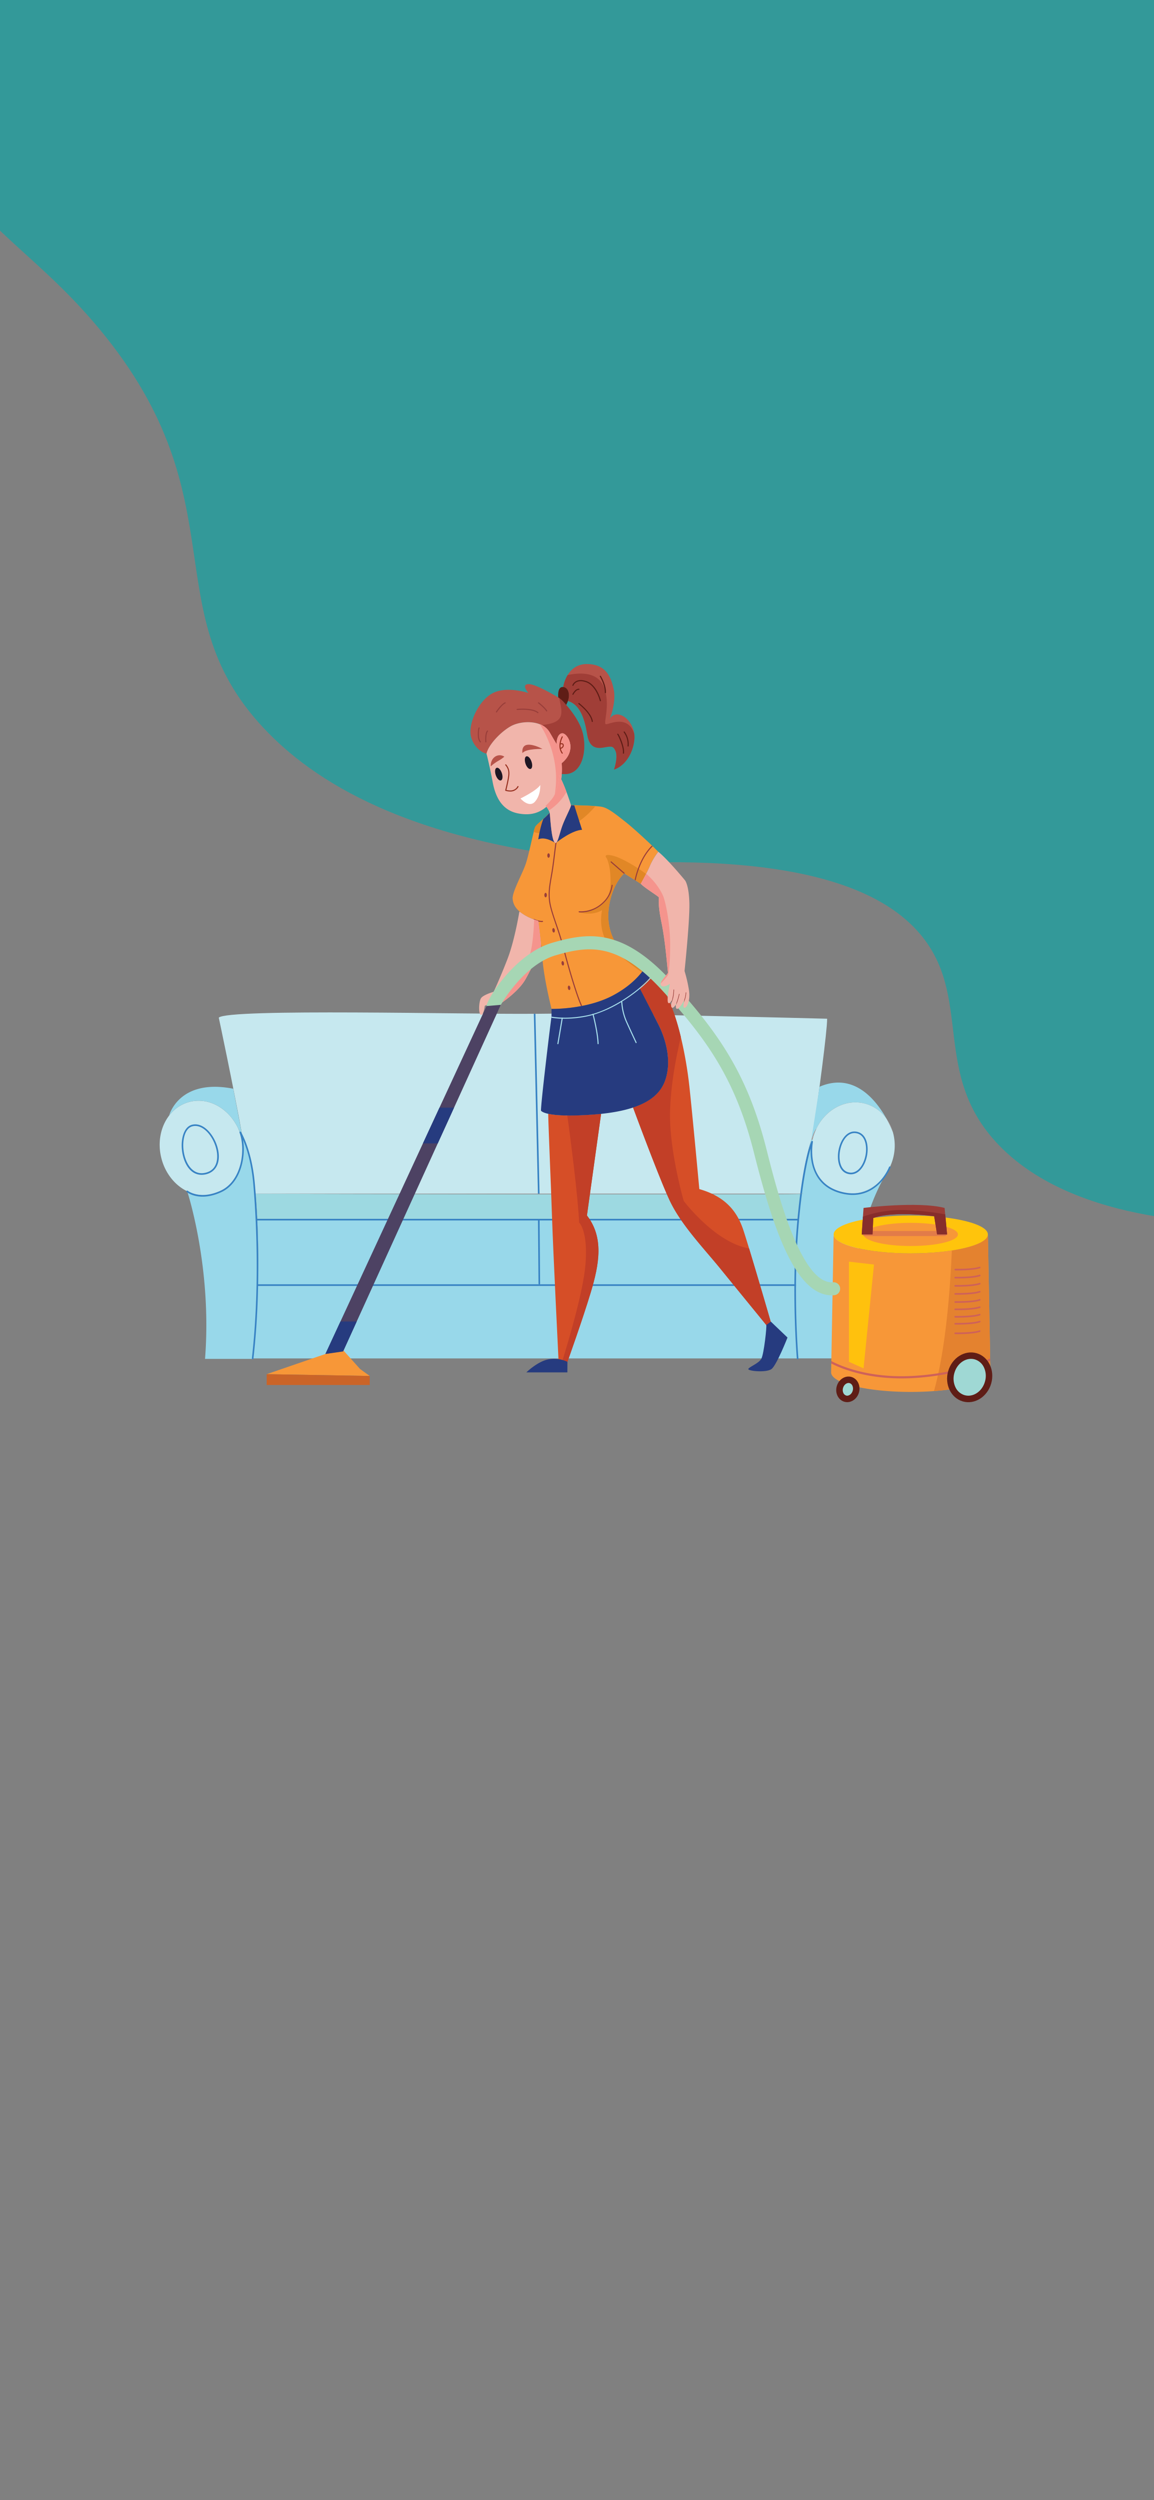<svg xmlns="http://www.w3.org/2000/svg" viewBox="0 0 1125 2436"><rect x="0" y="0" width="1125" height="2436" fill="#808080" stroke="none"/><defs><style>.cls-1{isolation:isolate;}.cls-2{fill:#399;}.cls-3{fill:#98d8ea;}.cls-4{fill:#c6e8ef;}.cls-5{fill:#9dd9e1;}.cls-6{fill:#3883c4;}.cls-7{fill:#938b8b;}.cls-8{fill:#f79738;}.cls-9{fill:#e4822f;}.cls-10{fill:#d64e27;}.cls-11{fill:#c23f27;}.cls-12{fill:#e18726;}.cls-13{fill:#b75349;}.cls-14{fill:#a03e37;}.cls-15{fill:#f1b5ab;}.cls-16{fill:#f5948d;}.cls-17{fill:#5f1d16;}.cls-18{fill:#263b7f;}.cls-19{fill:#983222;}.cls-20{fill:#993e3a;}.cls-21{fill:#fff;}.cls-22{fill:#a6ddeb;}.cls-23{fill:#1e1724;}.cls-24{fill:#a6d6b4;}.cls-25{fill:#ffc40c;}.cls-26{fill:#9fd8d4;}.cls-27,.cls-30{fill:#ce615a;}.cls-28{fill:#4d4263;}.cls-29{fill:#ca6428;}.cls-30{opacity:0.5;mix-blend-mode:multiply;}.cls-31{fill:#9b3c36;}.cls-32{fill:#872d2b;}.cls-33{fill:#a89e9e;}.cls-34{fill:#b9b0b0;}.cls-35{fill:#ffc10d;}</style></defs><g class="cls-1"><g id="Layer_1" data-name="Layer 1"><path class="cls-2" d="M1125.5,1185c-43.75-7.33-108.78-24.29-152.22-69.74-66.25-69.33-24-144-76.66-205.62-30.93-36.21-101-75.44-281.44-68.83C409.12,825.62,312,765.49,261.46,714,146.62,597.07,236.68,489.11,97.19,320.89,28.91,238.55-30.54,218.73-74.74,121.62-108.48,47.51-110.51-21.48-106.5-69.5h1232Z"/><path class="cls-3" d="M775.41,1252.83H251.15c-1.29,37.3-4.42,67-4.83,70.75H777.54C775.9,1298.7,775.27,1275,775.41,1252.83Z"/><path class="cls-4" d="M806.35,992.59c0,12.47-8.06,72.39-14.53,117.72l-.91.09c-3.71,11.16-7.38,29.3-10.23,52.74H249c-2.29-21.31-6.19-40.76-12.51-55.21-9.4-51.56-23.21-116.38-23.21-116.38,8.22-9.13,243.9-3.1,307.15-3.78l1.6,0c1,0,1.88,0,2.74,0C580.59,986.67,806.35,992.59,806.35,992.59Z"/><path class="cls-4" d="M235.93,1111.06c-.18-.86-.33-1.71-.56-2.57a52.66,52.66,0,0,0-3.14-8.88c-9-19.56-28.69-30.9-47.54-26a36.4,36.4,0,0,0-19.75,13.27c-8.32,10.79-11.61,26.28-7.56,41.85,3.84,14.82,13.45,26.35,25.14,32a36.71,36.71,0,0,0,25.55,2.84C228.86,1158.22,240.92,1135,235.93,1111.06Z"/><path class="cls-3" d="M184.69,1073.61c18.85-4.9,38.58,6.44,47.54,26h0a74.36,74.36,0,0,1,4.17,8.18l-9-47c-53.27-10.43-62.5,26.14-62.5,26.14h0A36.4,36.4,0,0,1,184.69,1073.61Z"/><path class="cls-5" d="M249,1163.15c.88,8.18,1.51,16.64,1.93,25.2H778.15c.73-8.89,1.58-17.27,2.52-25.06C738.83,1164.28,296.13,1163.27,249,1163.15Z"/><path class="cls-3" d="M250.88,1188.35c1.12,21.82,1,44.27.27,64.48H775.41c.14-23.54,1.17-45.23,2.74-64.48Z"/><path class="cls-3" d="M250.88,1188.35c-.42-8.56-1-17-1.93-25.2-2.67,0,0,0,0,0-2.28-21.31-6.18-40.76-12.49-55.21.21,1.17-.06-.14-.06-.14a74.36,74.36,0,0,0-4.17-8.18,52.66,52.66,0,0,1,3.14,8.88c.23.86.38,1.71.56,2.57,5,24-7.07,47.16-27.86,52.56a36.71,36.71,0,0,1-25.55-2.84s24.39,73.82,17.36,163.22h46.39s0-.16,0-.42c.41-3.8,3.54-33.45,4.83-70.75C251.85,1232.62,252,1210.17,250.88,1188.35Z"/><path class="cls-3" d="M864.24,1143c-10.13,15.56-28.2,23.63-45.26,18.64-20.46-6-32-28.59-26.8-51.37l-.37,0-.9.08c-3.69,11.17-7.38,29.31-10.22,52.75,0,0,2,.12,0,.15-.94,7.79-1.79,16.17-2.52,25.06-1.57,19.25-2.6,40.94-2.74,64.48-.14,22.13.49,45.87,2.13,70.75h54S820.94,1215.58,864.24,1143Z"/><path class="cls-3" d="M844.18,1075.56a37.31,37.31,0,0,1,20.17,14.71c-9.91-17.94-31.59-46-65.41-31.41l-8,51.53h0c1.68-5.05,3.35-8.72,5-10.77C805,1080.56,825.24,1070,844.18,1075.56Z"/><path class="cls-4" d="M870.59,1103.61s0-.09,0-.14a102.48,102.48,0,0,0-6.2-13.2,37.31,37.31,0,0,0-20.17-14.71c-18.94-5.56-39.14,5-48.31,24.06a48,48,0,0,0-3,7.67c-.29,1-.5,2-.73,3-5.19,22.78,6.34,45.38,26.8,51.37,17.06,5,35.13-3.08,45.26-18.64a49.34,49.34,0,0,0,6-13.09A48.13,48.13,0,0,0,870.59,1103.61Z"/><path class="cls-6" d="M526,1163.14h-1.6l-4-175.37,1.6,0Z"/><path class="cls-6" d="M525.76,1251.5a.79.79,0,0,1-.79-.78l-.51-62.35a.82.82,0,0,1,.79-.81.76.76,0,0,1,.79.79l.51,62.36a.78.78,0,0,1-.78.79Z"/><path class="cls-6" d="M775.17,1252.91h-524a.79.79,0,1,1,0-1.57h524a.79.79,0,1,1,0,1.57Z"/><path class="cls-6" d="M829.6,1144.17h0a11.87,11.87,0,0,1-2.12-.2c-8.93-1.61-11.24-11.74-10.51-19.92.93-10.47,6.87-21.59,16-21.59a11.59,11.59,0,0,1,2.33.24c9,1.81,11.21,12,10.39,20.29C844.68,1133.26,838.7,1144.17,829.6,1144.17ZM833,1104c-8.21,0-13.57,10.38-14.45,20.15-.67,7.52,1.34,16.8,9.23,18.22a9.54,9.54,0,0,0,1.83.18c8.17,0,13.58-10.18,14.54-19.76.74-7.57-1.19-17-9.13-18.57A9.39,9.39,0,0,0,833,1104Z"/><path class="cls-6" d="M196.59,1144.68h0c-12,0-17.83-12.68-19.17-23.52-1.36-11,1.58-23.21,9.81-25.28a12.94,12.94,0,0,1,3.15-.39c11.13,0,21.18,14.65,22.75,27.76,1.3,10.91-3.28,18.72-12.26,20.9A19,19,0,0,1,196.59,1144.68Zm-6.22-47.61a10.71,10.71,0,0,0-2.76.35c-7.35,1.84-9.9,13.23-8.62,23.53,1.35,11,7.32,22.15,17.59,22.15h0a16.71,16.71,0,0,0,3.89-.49c11.72-2.84,11.64-14.35,11.07-19.18C210.07,1111,200.69,1097.07,190.37,1097.07Z"/><path class="cls-6" d="M246.32,1324.37h-.1a.81.81,0,0,1-.69-.88c9.39-82.58,2-163.13,1.17-172-1.92-19.7-6.56-33.41-9.77-40.94,3,17.71-2.71,42.49-21.16,51-21.21,9.79-33.25.31-33.75-.11a.77.77,0,0,1-.11-1.09.78.78,0,0,1,1.11-.13c.12.1,11.83,9.25,32.08-.1,20.46-9.44,24.56-39.79,18.4-56.54a.8.8,0,0,1,.39-1,.78.78,0,0,1,1,.29c.1.16,10.26,16.63,13.37,48.46.87,8.94,8.23,89.63-1.18,172.37A.8.8,0,0,1,246.32,1324.37Z"/><path class="cls-6" d="M777.54,1324.37a.79.79,0,0,1-.79-.73c0-.63-5.29-64.08,0-128s13.87-82.78,14.23-83.54a.77.77,0,0,1,1-.41.78.78,0,0,1,.52.9,56.49,56.49,0,0,0,.45,20.61c3.15,14.34,12,23.67,26.24,27.72,34,9.67,47-22.53,47.51-23.91a.79.79,0,0,1,1.48.58c-.13.34-14,34.93-49.43,24.86-26.41-7.52-28.94-31.49-28.48-43.36-2.94,9.9-8.23,32.65-11.91,76.68-5.33,63.81-.09,127.12,0,127.76a.81.81,0,0,1-.72.86Z"/><path class="cls-7" d="M780.67,1163.29s0-.09,0-.15H249C296.13,1163.27,738.83,1164.28,780.67,1163.29Z"/><path class="cls-6" d="M778.24,1189.15H250.88a.8.8,0,0,1,0-1.59H778.24a.8.8,0,0,1,0,1.59Z"/><path class="cls-8" d="M965.52,1337.15c0,8.58-23.17,15.86-55,18.23-7.15.54-14.76.83-22.64.83-42.88,0-77.65-8.54-77.65-19.06l.15-8.69.07-2.36,2.23-123.34c0,10.18,33.66,18.44,75.2,18.44a264.85,264.85,0,0,0,40.07-2.84c21.11-3.27,35.12-9,35.12-15.6l2.21,120.82,0,2.25Z"/><path class="cls-9" d="M965.52,1337.15c0,8.58-23.17,15.86-55,18.23,11.27-40.24,15.63-96.14,17.43-137,21.11-3.27,35.12-9,35.12-15.6l2.21,120.82,0,2.25Z"/><path class="cls-10" d="M752.15,1290.52l-4.48,1.29s-29.26-35.82-45.33-55.6-38.46-42.94-49.54-66.67c-9.63-20.62-30.42-76.32-35.67-90.49,16.32-5.38,26.42-13.67,30.93-25.45,7.66-20,.27-42.7-6.33-55.61-2.46-4.83-5.67-11-8.7-16.94-.51-1-1-2-1.5-2.91-2.17-4.21-4.18-8.1-5.63-10.94-.21-.38-.4-.74-.57-1.07-.61-1.21-1.1-2.16-1.43-2.8-.17-.31-.3-.53-.38-.7a.73.73,0,0,0-.13-.23v0c.6-.46,1.17-1,1.71-1.45s1.16-1,1.71-1.5a95.9,95.9,0,0,0,8.94-9l.06,0,0,0c.19.2.39.36.58.54,12.75,11.44,21.54,35.41,27.29,59.22h0a396.17,396.17,0,0,1,8.33,47.95c3.16,29,9.74,100.42,9.74,100.42,25,7.1,36.62,21.35,42.69,39.27,1.24,3.69,3.33,10.37,5.8,18.54C738.84,1244.56,752.15,1290.52,752.15,1290.52Z"/><path class="cls-10" d="M572.17,1184.3c16.59,21.33,12.11,47.19,3.68,75.1-7.94,26.34-22.67,67.46-22.67,67.46l-4.93-1-3.77-.8s-5.26-106.47-6.32-138.88c-.93-29-3.54-87.92-3.73-101,3.79.85,9.63,1.56,18.57,1.67,5.55.06,12.29-.1,20.49-.6,4.36-.27,8.52-.6,12.48-1Z"/><path class="cls-11" d="M752.15,1290.52l-4.48,1.29s-29.26-35.82-45.33-55.6-38.46-42.94-49.54-66.67c-9.63-20.62-30.42-76.32-35.67-90.49,16.32-5.38,26.42-13.67,30.93-25.45,7.66-20,.27-42.7-6.33-55.61-2.46-4.83-5.67-11-8.7-16.94-.51-1-1-2-1.5-2.91-2.17-4.21-4.18-8.1-5.63-10.94-.21-.38-.4-.74-.57-1.07-.61-1.21-1.1-2.16-1.43-2.8-.17-.31-.3-.53-.38-.7a.73.73,0,0,0-.13-.23v0c.6-.46,1.17-1,1.71-1.45s1.16-1,1.71-1.5a95.9,95.9,0,0,0,8.94-9l.06,0,0,0c.19.2.39.36.58.54,12.75,11.44,21.54,35.41,27.29,59.22h0c-3.73,16.94-9.22,41.44-10.39,70.35-1.59,38.49,13.28,89.6,13.28,89.6s30.59,40.66,63.67,46.23C738.84,1244.56,752.15,1290.52,752.15,1290.52Z"/><path class="cls-11" d="M586,1085.24l-13.8,99.06c16.59,21.33,12.11,47.19,3.68,75.1-7.94,26.34-22.67,67.46-22.67,67.46l-4.93-1c5.7-18.69,20.27-67.14,22.45-93.55,2.77-33.22-6.15-41.12-6.15-41.12-1-23.63-8.12-80.21-11.55-104.29,5.55.06,12.29-.1,20.49-.6C577.85,1086,582,1085.67,586,1085.24Z"/><path class="cls-8" d="M641.73,829.88a63.52,63.52,0,0,0-8.16,13.7c-1.07,2.55-2.44,5.37-3.77,8-2.64,5.17-5.14,9.52-5.14,9.52l-5-3.16-.9-.57L609,851.22l-.45-.26c-.13.11-.25.24-.38.36-9.78,9.56-15.18,26.95-15.18,41.25,0,14.51,6.6,28.46,13.45,33.23,5.86,4.05,18.49,14.67,22,17.62-.76,1.13-1.69,2.43-2.83,3.85-4.89,6.25-13.55,14.87-27.84,22.52-9.7,5.2-20.5,8.35-30.21,10.25l-1.09.22A152.44,152.44,0,0,1,537.65,983c-.8-3.41-7.12-28.72-8.71-47.45-.46-5.52-1-11.11-1.58-16.26-1.14-10.5-2.24-19.14-2.54-21.37-.07-.38-.09-.58-.09-.58-1.63-.52-3.15-1.05-4.58-1.61h0A47.66,47.66,0,0,1,507,888.57c-5.41-4.43-6.95-9-7.24-12.86-.55-6.59,9.48-24.25,12.77-34,2.53-7.42,5.71-23,7.79-31.15a26.3,26.3,0,0,1,1.57-5c.78-1.32,3.35-3.62,6.18-6.14l1.66-1.48a66.45,66.45,0,0,0,6.12-6,7.16,7.16,0,0,1,.24,1.41c.33,3,.83,11.25,1.88,18,.73,4.67,1.72,8.65,3.08,9.69l.06,0a.76.76,0,0,0,.39.18.89.89,0,0,0,.65-.18l.3-.23c.08-.11.19-.21.27-.34,1.27-1.76,2.49-6.43,3.94-11.23.49-1.61,1-3.25,1.59-4.78,2.88-7.92,8.68-18.47,8.43-20,0,0,1.22,0,3.18.08,4.8.13,14,.4,20.6.88,2.7.22,4.93.44,6.24.7,5.82,1.13,12.13,6,23.74,15.2,7.48,6,18.33,16.06,25.12,22.49.26.25.53.48.76.72C639.59,827.78,641.73,829.88,641.73,829.88Z"/><path class="cls-12" d="M536,793.39c.33,3,.83,11.25,1.88,18-8.17,1.37-13.8.61-17.65-.86a26.3,26.3,0,0,1,1.57-5c.78-1.32,3.35-3.62,6.18-6.14l1.66-1.48a66.45,66.45,0,0,0,6.12-6A7.16,7.16,0,0,1,536,793.39Z"/><path class="cls-12" d="M580.41,785.51c-5.82,7-17.88,18.75-33.8,23.85.49-1.61,1-3.25,1.59-4.78,2.88-7.92,8.68-18.47,8.43-20,0,0,1.22,0,3.18.08C564.61,784.76,573.83,785,580.41,785.51Z"/><path class="cls-12" d="M606.42,925.8c5.86,4.05,18.49,14.67,22,17.62-.76,1.13-1.69,2.43-2.83,3.85-10.05-7.1-31.85-23.35-36.24-33.62-5.76-13.43-2.4-26.86-2.4-26.86-9.73,6.06-22.39,2.09-22.39,2.09,21.63-3.15,30.31-11.79,30.64-28.71s-3.78-24-3.78-24-4.5-5,6.2-2.39c9.25,2.29,24.54,11.92,32.19,17.74-2.64,5.17-5.14,9.52-5.14,9.52l-5-3.16-.9-.57L609,851.22l-.45-.26c-.13.11-.25.24-.38.36-9.78,9.56-15.18,26.95-15.18,41.25C593,907.08,599.57,921,606.42,925.8Z"/><path class="cls-13" d="M547.63,754.05a77.62,77.62,0,0,0-.06-10.47c16.27-13.29,5.14-30.39,0-29s-4.91,10.57-4.91,10.57l-7-11.94a17.52,17.52,0,0,0-7.59-6.77c-9.27-4.53-22.7-3.1-30.39,1.35-10.3,6-21.7,18.44-23.32,26.59-4.61-.9-12.7-6.54-15.22-16.83-3-12.19,7.34-35.24,21.44-42.32,13.81-6.87,33.79-.28,34.62,0-.48-.54-7.38-8.38,0-8.67,6.75-.22,25.43,10.81,29.91,13.54.63.35,1,.57,1,.57s18,16.84,22.11,34.2S567.51,756.64,547.63,754.05Z"/><path class="cls-14" d="M547.63,754.05a77.62,77.62,0,0,0-.06-10.47c16.27-13.29,5.14-30.39,0-29s-4.91,10.57-4.91,10.57l-7-11.94a17.52,17.52,0,0,0-7.59-6.77c23.15-2.21,20.29-11.31,17.06-26.35.63.35,1,.57,1,.57s18,16.84,22.11,34.2S567.51,756.64,547.63,754.05Z"/><path class="cls-13" d="M618.36,721.06c-1.35,12.75-8.68,25-19.79,28.76,0,0,4.34-12.17,1.34-18.43-2.33-4.87-3.8-4.34-11.94-3s-13.56-1.34-15.45-12.47c-1.84-10.74-5.22-29-18.87-32.95,2.29-6.84.19-13.12-4.58-13.6a33.4,33.4,0,0,1,4.29-11.64c3.5-5.71,9.45-10.86,19.16-10.73,17.62.28,23.05,11.68,25.76,24.69,2.5,12-3,26.79-3.95,29A8.2,8.2,0,0,1,604,696.4c6.1,1.34,13,8.74,14.28,18.55h0A26.37,26.37,0,0,1,618.36,721.06Z"/><path class="cls-14" d="M618.36,721.06c-1.35,12.75-8.68,25-19.79,28.76,0,0,4.34-12.17,1.34-18.43-2.33-4.87-3.8-4.34-11.94-3s-13.56-1.34-15.45-12.47c-1.84-10.74-5.22-29-18.87-32.95,2.29-6.84.19-13.12-4.58-13.6a33.4,33.4,0,0,1,4.29-11.64c16.84-3.47,31.16-1.15,36,13.3,5.7,17.2-1.6,34.05,1.36,34.6,2.57.47,21.23-10,27.59,9.32h0A26.37,26.37,0,0,1,618.36,721.06Z"/><path class="cls-15" d="M547.57,743.58s.2,2.21.2,5.61c0,1.44,0,3.09-.14,4.86-.43,7.62-2.08,17.74-7.4,24.24a1.58,1.58,0,0,1-.26.31,58.69,58.69,0,0,1-5.92,6.33c-7.66,7-16.13,9.88-28.27,7.75C490.32,790,483.27,778,480.29,762s-6-27.63-6-27.63l0,0c1.62-8.15,13-20.62,23.32-26.59,7.19-4.15,19.43-5.69,28.55-2.14a18.2,18.2,0,0,1,9.43,7.56l7,11.94s-.25-9.21,4.91-10.57S563.84,730.29,547.57,743.58Z"/><path class="cls-16" d="M547.57,743.58s.2,2.21.2,5.61c0,1.44,0,3.09-.14,4.86-.43,7.62-2.08,17.74-7.4,24.24a1.58,1.58,0,0,1-.26.31c7.38-34.48-6.37-61.55-13.77-73a18.2,18.2,0,0,1,9.43,7.56l7,11.94s-.25-9.21,4.91-10.57S563.84,730.29,547.57,743.58Z"/><path class="cls-17" d="M549.06,669.37l-.21,0c-5.83-.37-4.63,10.18-4.63,10.18,3.86,2.26,7.69,7.27,7.69,7.27a21.25,21.25,0,0,0,1.74-3.83C556,676.13,553.85,669.85,549.06,669.37Z"/><path class="cls-15" d="M655.92,972l.31-.86S656.1,971.44,655.92,972Z"/><path class="cls-13" d="M509.31,733.82s-1.35-7.32,4.76-8.14,14.77,4.06,14.77,4.06S512.56,729.21,509.31,733.82Z"/><path class="cls-13" d="M491.65,737.26a8,8,0,0,0-9,0c-4.78,3.25-4.25,9.44-4.25,9.44a45.43,45.43,0,0,1,7.45-5.43A31.75,31.75,0,0,0,491.65,737.26Z"/><path class="cls-17" d="M623.33,962.42a102.43,102.43,0,0,0,12.43-12L623.3,962.44Z"/><path class="cls-18" d="M641.73,998c-2.46-4.83-5.67-11-8.7-16.94-.51-1-1-2-1.5-2.91-2.17-4.21-4.18-8.1-5.63-10.94-.21-.38-.4-.74-.57-1.07-.61-1.21-1.1-2.16-1.43-2.8-.17-.31-.3-.53-.38-.7l-.13-.23v0l11.07-10.76,1.29-1.24-.13-.13-7.21-6.83c-4.07,6.13-13.13,17-30.67,26.37-26.1,14-60.09,13.2-60.09,13.2v7.36s0,.11,0,.16c0,.25-.1.6-.17,1.06-1.52,11-10.1,82.21-10.1,90.48,0,0,.76,1.75,7.07,3.15s17.68,2.39,39.06,1.07c4.36-.27,8.52-.6,12.48-1,12.21-1.31,22.56-3.33,31.16-6.19,16.32-5.38,26.42-13.67,30.93-25.45C655.72,1033.57,648.33,1010.9,641.73,998Zm-18.45-35.56h.05a.15.15,0,0,0-.06.05Z"/><path class="cls-17" d="M628.56,943.2a.41.41,0,0,0,.05-.09A.26.26,0,0,1,628.56,943.2Z"/><path class="cls-17" d="M635.85,950.35c-.29.39-.59.72-.1,0S636.13,950,635.85,950.35Z"/><path class="cls-17" d="M623.26,962.47l.07-.05,0,0Z"/><path class="cls-18" d="M553.18,1326.88a30.13,30.13,0,0,0-18.76-2.37c-10.49,2.09-21.29,12.64-21.29,12.64h40Z"/><path class="cls-18" d="M747,1291c.68.82-2.22,28.43-4.86,33s-12.12,7.91-12.64,9.89,17.65,3.81,22.66,0,15.55-30.67,15.55-30.67l-16.23-15.51Z"/><path class="cls-18" d="M541,821.12c-.88-.58-9.69-6.29-16.27-3.29,0,0,1.65-11.47,4.95-19.83a66.45,66.45,0,0,0,6.12-6,7.16,7.16,0,0,1,.24,1.41C536.6,798.46,537.63,818.53,541,821.12Z"/><path class="cls-18" d="M567.42,808.51c-9.53.49-22.92,10.76-25,12.42,1.8-1.91,3.43-9.94,5.8-16.35,2.88-7.92,8.68-18.47,8.43-20,0,0,1.22,0,3.18.08Z"/><path class="cls-19" d="M548.09,734.35a.48.48,0,0,1-.41-.23c-4.09-5.66-1.86-12.56-.16-16.16l.09-.19a.53.53,0,0,1,1,.35,1.62,1.62,0,0,1-.13.29c-1.6,3.4-3.71,9.86.06,15.09a.53.53,0,0,1-.13.75A.46.46,0,0,1,548.09,734.35Z"/><path class="cls-19" d="M546.77,729.6a.53.53,0,0,1-.18-1c.1,0,2.26-.85,1.95-2.61-.1-.58-.38-.7-.46-.74a2.58,2.58,0,0,0-1.84.23.54.54,0,0,1-.72-.22.55.55,0,0,1,.23-.72,3.59,3.59,0,0,1,2.8-.25,2,2,0,0,1,1,1.53c.37,2.11-1.56,3.39-2.63,3.78A.55.55,0,0,1,546.77,729.6Z"/><path class="cls-20" d="M473.63,723.38a.54.54,0,0,1-.53-.5c0-.34-.67-8.26,1.75-11a.55.55,0,0,1,.82.73c-1.77,2-1.68,8-1.49,10.17a.55.55,0,0,1-.49.59Z"/><path class="cls-20" d="M484,694.22a.47.47,0,0,1-.25-.07.54.54,0,0,1-.24-.72c.32-.65,5.44-7.81,8.7-9.07a.54.54,0,1,1,.39,1c-2.91,1.14-7.8,7.94-8.12,8.56A.57.57,0,0,1,484,694.22Z"/><path class="cls-20" d="M524.37,694.89a.54.54,0,0,1-.35-.11c-5.33-4.43-19.67-3-19.81-3a.54.54,0,1,1-.11-1.08c.61-.06,14.94-1.47,20.61,3.23a.56.56,0,0,1,.07.78A.49.49,0,0,1,524.37,694.89Z"/><path class="cls-20" d="M532.91,693.22a.55.55,0,0,1-.47-.26c-2-3.32-7.67-7.62-7.72-7.66a.55.55,0,1,1,.65-.88c.24.18,5.94,4.49,8,8a.55.55,0,0,1-.2.74A.45.45,0,0,1,532.91,693.22Z"/><path class="cls-20" d="M468.35,723.38a.57.57,0,0,1-.39-.16c-3.61-3.75-1.8-13.67-1.42-14.25a.57.57,0,0,1,.76-.16.57.57,0,0,1,.17.73c-.36.93-1.74,9.8,1.27,12.93a.54.54,0,0,1,0,.76A.58.58,0,0,1,468.35,723.38Z"/><path class="cls-17" d="M585.26,683.23a.53.53,0,0,1-.52-.42c0-.15-3.71-14.93-13.62-18.19-9.68-3.18-12,3.12-12.06,3.18a.54.54,0,1,1-1-.35c0-.07,2.74-7.38,13.43-3.86,10.48,3.44,14.18,18.34,14.34,19a.58.58,0,0,1-.41.67Z"/><path class="cls-17" d="M590.14,675.36h0a.54.54,0,0,1-.52-.56c.26-7.21-4.74-15.49-4.8-15.57a.54.54,0,1,1,.92-.56c.22.35,5.24,8.62,5,16.18A.53.53,0,0,1,590.14,675.36Z"/><path class="cls-17" d="M558.55,677a.82.82,0,0,1-.26-.06.54.54,0,0,1-.22-.73c.11-.23,2.77-5.33,6.32-5.17a.54.54,0,0,1,.53.56.6.6,0,0,1-.57.51c-2.38-.12-4.66,3.28-5.33,4.6A.53.53,0,0,1,558.55,677Z"/><path class="cls-17" d="M577.4,703.45a.55.55,0,0,1-.54-.48c-.92-7-9.94-14.72-12.69-16.9l-.18-.15a.54.54,0,0,1,0-.76.51.51,0,0,1,.74,0l.12.1c2.82,2.23,12.11,10.15,13.08,17.6a.54.54,0,0,1-.46.61Z"/><path class="cls-17" d="M607.77,734.37h-.07a.55.55,0,0,1-.46-.62c.79-5.65-4.6-17.24-5.38-18a.55.55,0,0,1,.71-.83c1.23,1.06,6.57,13,5.74,18.94A.54.54,0,0,1,607.77,734.37Z"/><path class="cls-17" d="M612.25,727.38h0a.56.56,0,0,1-.49-.6,19.11,19.11,0,0,0-3.52-13c-.09-.14-.17-.23-.2-.3a.54.54,0,0,1,.93-.55c0,.05.09.13.16.25a20.31,20.31,0,0,1,3.71,13.71A.53.53,0,0,1,612.25,727.38Z"/><path class="cls-21" d="M507.41,778s16-7.74,19.26-13.16c0,0,.68,9.76-5.16,16.28S507.41,778,507.41,778Z"/><path class="cls-19" d="M497.39,771.23a16.73,16.73,0,0,1-4.52-.69.54.54,0,0,1-.35-.64s1.36-5.2,2.44-11.09,1-9.29-2.34-13.26a.54.54,0,0,1,.07-.74.54.54,0,0,1,.75.06C497,749.14,497.09,753,496,759c-.88,4.87-1.95,9.22-2.32,10.66,1.22.33,4.55,1,7-.1a7.21,7.21,0,0,0,3.8-3.37.54.54,0,0,1,.69-.31.52.52,0,0,1,.3.67c0,.11-.93,2.4-4.35,4A9.26,9.26,0,0,1,497.39,771.23Z"/><path class="cls-20" d="M567.53,980l-1.09.22c-4.94-10.48-13.61-40.8-17.28-55-2.59-10-5.35-18.14-7.8-25.31-2-6-3.77-11.1-5-16.1-2.76-11-1.28-19.37.57-30l.47-2.76c1.22-7.13,2-13.89,2.76-19.85.47-3.82.89-7.25,1.31-9.93a.89.89,0,0,0,.65-.18l.3-.23c.08-.11.19-.21.27-.34-.51,2.79-.95,6.56-1.48,10.8-.71,6-1.54,12.78-2.75,19.91l-.49,2.75c-1.84,10.54-3.29,18.86-.59,29.61,1.24,5,3,10.07,5,16,2.45,7.19,5.23,15.33,7.84,25.38C554.31,940.88,562.89,970.43,567.53,980Z"/><path class="cls-20" d="M566.43,889c-1.1,0-1.78-.07-1.88-.08a.52.52,0,0,1-.46-.58.54.54,0,0,1,.58-.47A30.4,30.4,0,0,0,584,882.23c9.14-6.61,11.35-14.08,12.26-19.86a.53.53,0,0,1,1,.16c-.94,6-3.22,13.71-12.69,20.54A31.39,31.39,0,0,1,566.43,889Z"/><path class="cls-20" d="M528.06,898.35a20.47,20.47,0,0,1-7.65-1.92.52.52,0,0,1-.28-.69.52.52,0,0,1,.68-.28c5.32,2.23,7.9,1.79,7.94,1.78a.52.52,0,0,1,.61.42.51.51,0,0,1-.42.61A3.09,3.09,0,0,1,528.06,898.35Z"/><path class="cls-20" d="M609,851.22l-.45-.26c-.13.11-.25.24-.38.36l-12.8-11.15a.51.51,0,0,1,0-.72.5.5,0,0,1,.74-.05l12.82,11.15A.5.5,0,0,1,609,851.22Z"/><path class="cls-20" d="M636.27,824.62c-12.86,12.53-16.53,32.9-16.57,33.1a.34.34,0,0,1-.09.19l-.9-.57c.42-2.17,4.41-21.33,16.8-33.44C635.77,824.15,636,824.38,636.27,824.62Z"/><path class="cls-22" d="M636.43,950.89a92.73,92.73,0,0,1-12.53,12.44,146,146,0,0,1-17.35,12.44,8.61,8.61,0,0,1-.93.6,116.9,116.9,0,0,1-26.82,12.27,7.66,7.66,0,0,1-1,.32c-1.49.43-3,.8-4.43,1.11a105.66,105.66,0,0,1-22.57,2.52c-.76,0-1.5,0-2.22,0l-1,0a83.13,83.13,0,0,1-10-.95c.07-.46.13-.81.17-1.06,6.48,1.06,19,2.09,35.5-1.47,1.52-.34,3.06-.71,4.62-1.16a3.43,3.43,0,0,1,.5-.14h0c15.53-4.59,32.48-14.74,45-25.27l.12-.07v0c.6-.46,1.17-1,1.71-1.45s1.16-1,1.71-1.5a91,91,0,0,0,7.65-7.81l1.16-1.37.13.13c.63-.74.38-.36.1,0C636,950.55,636.24,950.71,636.43,950.89Z"/><path class="cls-22" d="M543.88,1017.41h-.09a.53.53,0,0,1-.43-.62c.87-4.86,4.18-24.6,4.22-24.8a.52.52,0,0,1,.6-.43.53.53,0,0,1,.44.61c0,.2-3.36,20-4.23,24.81A.52.52,0,0,1,543.88,1017.41Z"/><path class="cls-22" d="M583.06,1017.41a.54.54,0,0,1-.53-.51c-.35-11.23-4.86-28.34-4.91-28.52a.53.53,0,0,1,.38-.64.5.5,0,0,1,.65.37c0,.16,4.58,17.41,4.93,28.75a.53.53,0,0,1-.51.55Z"/><path class="cls-22" d="M620.13,1016.35a.55.55,0,0,1-.48-.3c0-.1-4.8-10.14-9.32-20.21a55.49,55.49,0,0,1-4.7-19.68.51.51,0,0,1,.52-.53h0a.52.52,0,0,1,.52.52,54.34,54.34,0,0,0,4.61,19.26c4.52,10.06,9.27,20.09,9.31,20.19a.51.51,0,0,1-.25.69A.49.49,0,0,1,620.13,1016.35Z"/><path class="cls-23" d="M489.21,753.23c1.16,3.39.79,6.6-.85,7.16s-3.88-1.73-5.05-5.13-.78-6.59.86-7.15S488.06,749.84,489.21,753.23Z"/><path class="cls-23" d="M518.15,742.07c1.16,3.39.78,6.6-.85,7.14s-3.89-1.73-5-5.12-.79-6.59.84-7.15S517,738.67,518.15,742.07Z"/><path class="cls-15" d="M527.36,919.28v4.13s-8.43,19.25-15.29,31.1-23.18,22.65-23.18,22.65c-4.2,4.7-8.6,9.6-10.88,8.28a1.83,1.83,0,0,1-.44-.36c-2.11-2.36,2.36-8.43,2.36-8.43l-7.38,3.4s-1.05,9.49-3.69,8.72-2.11-12.65,0-16.08,12.38-6.34,12.38-6.34,6.32-13.43,13.45-31.87,11.59-46.12,11.59-46.12l.67.21a48.42,48.42,0,0,0,13.84,7.4c1.24.46,2.54.92,3.94,1.36C524.73,897.33,526,907,527.36,919.28Z"/><path class="cls-16" d="M527.36,919.28v4.13s-8.43,19.25-15.29,31.1-23.18,22.65-23.18,22.65c-4.2,4.7-8.6,9.6-10.88,8.28,2.85-3.09,6.94-7.58,9.05-9.82,3.41-3.65,26.6-34.82,30-47.21,2.33-8.38,3.33-23.58,3.71-32.44,1.24.46,2.54.92,3.94,1.36C524.73,897.33,526,907,527.36,919.28Z"/><path class="cls-24" d="M810.78,1262.05c-35.73,0-57.6-66.87-75.91-139.42-17.69-70.09-45.15-109.61-89.64-158-42.93-46.72-71.09-43.25-103.45-33.87-30.38,8.81-52.83,46.13-55,51.15a6.32,6.32,0,0,1-12.44-1.61c0-6.71,28.09-51.29,63.94-61.68,35.37-10.27,68.53-14.53,116.29,37.45,45.9,50,74.25,90.82,92.59,163.5,9.86,39.08,32.78,129.86,63.7,129.86.45,0,.88,0,1.32-.05a6.32,6.32,0,1,1,1.05,12.6C812.39,1262,811.58,1262.05,810.78,1262.05Z"/><path class="cls-15" d="M556.63,784.55c.25,1.56-5.55,12.11-8.43,20s-4.71,18.28-7.14,16.58c-3.41-2.38-4.46-22.66-5-27.77a7.16,7.16,0,0,0-.24-1.41,10.53,10.53,0,0,0-.79-2.13,18.54,18.54,0,0,0-3.12-4.67,59.07,59.07,0,0,0,6-6.46c5.17-6.31,6.77-16.15,7.2-23.53a141.8,141.8,0,0,1,7.12,16.41C554.66,778.16,556.5,783.84,556.63,784.55Z"/><path class="cls-16" d="M552.22,771.6C547,781,539.29,786.94,535,789.85a18.54,18.54,0,0,0-3.12-4.67,59.07,59.07,0,0,0,6-6.46c5.17-6.31,6.77-16.15,7.2-23.53A141.8,141.8,0,0,1,552.22,771.6Z"/><path class="cls-15" d="M671.52,964c1.83,10.78-1.85,17.92-4.21,17.92-1.41,0-1.14-2.82-.7-5.07v0c.27-1.37.61-2.53.68-2.78l-.49.89a.08.08,0,0,0,0,0c-1.35,2.39-4.95,8.4-6.85,8-1.22-.27-1.2-2-.86-3.58v0a18.1,18.1,0,0,1,.75-2.71c-.17.36-.49,1-.9,1.77,0,0,0,0,0,.09-1.06,1.85-2.66,4.12-4,3.15-.85-.63-.8-2.43-.44-4.37a33.08,33.08,0,0,1,1.35-5c-.13.31-.27.66-.44,1.05-1,2.19-2.54,5-3.89,3.82-2.1-1.86,1.56-18.68,1.56-18.68s-6.31,4.72-8.69,1.54a2.18,2.18,0,0,1-.31-1.76c.72-3.75,7.61-9.76,7.17-10.88-.52-1.31-2.38-29.24-6.33-48.21s-2.38-23.72-2.63-24.78-14.52-9.7-17.6-13.32c0,0,2.57-4.48,5.25-9.74,1.31-2.56,2.61-5.27,3.66-7.75a63.52,63.52,0,0,1,8.16-13.7c9.22,7.37,26.08,27.9,26.08,27.9s3.71,4.49,4.2,21.88-4.7,66.41-4.7,66.41A136.46,136.46,0,0,1,671.52,964Z"/><path class="cls-16" d="M653.33,920.53c0,21.58-2,29.43-2,29.43a60.34,60.34,0,0,1-7.25,8.3c.72-3.75,7.61-9.76,7.17-10.88-.52-1.31-2.38-29.24-6.33-48.21s-2.38-23.72-2.63-24.78-14.52-9.7-17.6-13.32c0,0,2.57-4.48,5.25-9.74,9.51,8.21,14.63,17.13,16.57,21.77C648.58,878.09,653.33,898.89,653.33,920.53Z"/><path class="cls-20" d="M654.47,977.29a33.08,33.08,0,0,1,1.35-5c-.13.31-.27.66-.44,1.05a38.57,38.57,0,0,0,1.24-9,.26.26,0,0,1,.27-.24c.15,0,.28.13.25.27C657,969.86,656.05,974.2,654.47,977.29Z"/><path class="cls-20" d="M659.07,979.36a18.1,18.1,0,0,1,.75-2.71c-.17.36-.49,1-.9,1.77a60.75,60.75,0,0,0,3-9.87.22.22,0,0,1,.3-.19.25.25,0,0,1,.2.29A57,57,0,0,1,659.07,979.36Z"/><path class="cls-20" d="M666.61,976.83c.27-1.37.61-2.53.68-2.78l-.49.89a25.36,25.36,0,0,0,1.69-7.78.23.23,0,0,1,.27-.25.25.25,0,0,1,.25.25A27.76,27.76,0,0,1,666.61,976.83Z"/><ellipse class="cls-25" cx="887.87" cy="1202.76" rx="75.2" ry="18.45"/><path class="cls-8" d="M887.87,1191.46c-25.42,0-46,5.06-46,11.3s20.61,11.28,46,11.28,46-5,46-11.28S913.29,1191.46,887.87,1191.46Z"/><path class="cls-17" d="M815.74,1350.61c1.9-6.68,8.29-10.72,14.26-9s9.27,8.49,7.36,15.17-8.28,10.73-14.24,9S813.84,1357.31,815.74,1350.61Z"/><path class="cls-26" d="M825.89,1359.87a3.37,3.37,0,0,1-1-.16,4.45,4.45,0,0,1-2.69-2.39,7,7,0,0,1-.33-5c.9-3.17,3.39-4.83,5.39-4.83a3.7,3.7,0,0,1,1,.15,4.41,4.41,0,0,1,2.67,2.4,7,7,0,0,1,.34,5C830.38,1358.2,827.88,1359.87,825.89,1359.87Z"/><path class="cls-27" d="M965.31,1325.83c-13.39,5.84-40.32,15.27-77.4,17-3.07.13-6.09.19-9,.19-23.82,0-42-4.32-53.42-8.22a110.17,110.17,0,0,1-15.1-6.29l.07-2.36c10.56,5.51,36.95,16.39,77.39,14.57,37.57-1.71,64.55-11.38,77.44-17.09Z"/><path class="cls-27" d="M933.55,1237.83c-1.34,0-2.2,0-2.36,0a.8.8,0,0,1,0-1.59c.16,0,16.8.33,23.62-2a.76.76,0,0,1,1,.48.77.77,0,0,1-.48,1C949.8,1237.59,938.47,1237.83,933.55,1237.83Z"/><path class="cls-27" d="M933.58,1245.64h-2.39a.81.81,0,0,1-.77-.81.77.77,0,0,1,.81-.77c.16,0,16.8.32,23.62-2.07a.78.78,0,0,1,1,.49.8.8,0,0,1-.48,1C949.81,1245.42,938.52,1245.64,933.58,1245.64Z"/><path class="cls-27" d="M933.58,1253.64c-1.35,0-2.23,0-2.39,0a.8.8,0,0,1-.77-.82.77.77,0,0,1,.81-.76c.16,0,16.8.32,23.62-2.07a.79.79,0,0,1,.52,1.49C949.81,1253.4,938.52,1253.64,933.58,1253.64Z"/><path class="cls-27" d="M933.55,1261.47h-2.36a.8.8,0,0,1-.77-.81.84.84,0,0,1,.81-.77c.16,0,16.8.32,23.62-2.06a.78.78,0,0,1,1,.48.8.8,0,0,1-.48,1C949.8,1261.26,938.47,1261.47,933.55,1261.47Z"/><path class="cls-27" d="M933.58,1269.4c-1.35,0-2.23,0-2.39,0a.81.81,0,0,1-.77-.81.79.79,0,0,1,.81-.77c.16,0,16.8.32,23.62-2.07a.8.8,0,0,1,1,.49.81.81,0,0,1-.48,1C949.81,1269.17,938.52,1269.4,933.58,1269.4Z"/><path class="cls-27" d="M933.58,1276.54c-1.35,0-2.23,0-2.39,0a.8.8,0,0,1-.77-.81.75.75,0,0,1,.81-.77c.16,0,16.8.32,23.62-2.07a.79.79,0,0,1,1,.49.8.8,0,0,1-.48,1C949.81,1276.32,938.52,1276.54,933.58,1276.54Z"/><path class="cls-27" d="M933.58,1283.79c-1.35,0-2.23,0-2.39,0a.79.79,0,0,1-.77-.8.76.76,0,0,1,.81-.78c.16,0,16.8.32,23.62-2.06a.79.79,0,0,1,.52,1.49C949.81,1283.57,938.52,1283.79,933.58,1283.79Z"/><path class="cls-27" d="M933.55,1290.57c-1.34,0-2.2,0-2.36,0a.79.79,0,0,1-.77-.8.86.86,0,0,1,.81-.78c.16,0,16.8.33,23.62-2.06a.79.79,0,0,1,.52,1.5C949.8,1290.35,938.47,1290.57,933.55,1290.57Z"/><path class="cls-27" d="M933.58,1299.88c-1.35,0-2.23,0-2.39,0a.8.8,0,0,1-.77-.8.75.75,0,0,1,.81-.78c.16,0,16.8.31,23.62-2.07a.79.79,0,0,1,.52,1.49C949.81,1299.64,938.52,1299.88,933.58,1299.88Z"/><polygon class="cls-28" points="488.23 979.05 442.62 1079.26 426.76 1114.04 347.75 1287.6 334.46 1316.77 317.23 1319.23 331.89 1287.6 412.32 1114.04 428.42 1079.26 474.3 980.25 488.23 979.05"/><polygon class="cls-8" points="317.24 1319.23 259.97 1338.91 360.46 1340.67 350.98 1333.83 334.87 1315.87 317.24 1319.23"/><polygon class="cls-29" points="259.97 1338.91 259.97 1349.45 360.46 1349.45 360.46 1340.67 259.97 1338.91"/><polygon class="cls-18" points="442.62 1079.26 426.76 1114.04 412.32 1114.04 428.42 1079.26 442.62 1079.26"/><polygon class="cls-18" points="347.75 1287.6 334.46 1316.77 317.23 1319.23 331.89 1287.6 347.75 1287.6"/><path class="cls-20" d="M536,833.56c0,1.22-.54,2.19-1.22,2.19s-1.24-1-1.24-2.19.56-2.17,1.24-2.17S536,832.36,536,833.56Z"/><path class="cls-20" d="M533.13,872.11c0,1.21-.55,2.19-1.24,2.19s-1.22-1-1.22-2.19.55-2.18,1.22-2.18S533.13,870.91,533.13,872.11Z"/><path class="cls-20" d="M540.88,906.27c.16,1.2-.26,2.24-.94,2.33s-1.34-.81-1.49-2,.25-2.24.94-2.32S540.72,905.08,540.88,906.27Z"/><path class="cls-20" d="M549.84,938.43c.16,1.19-.26,2.23-.94,2.32s-1.34-.81-1.5-2,.26-2.23.94-2.32S549.69,937.22,549.84,938.43Z"/><path class="cls-20" d="M556,962.33c.15,1.19-.26,2.23-.94,2.32s-1.34-.82-1.5-2,.26-2.24.94-2.32S555.84,961.12,556,962.33Z"/><path class="cls-17" d="M924.33,1336c3.69-13,16.08-20.83,27.66-17.54s18,16.5,14.31,29.48-16.08,20.83-27.66,17.53S920.64,1348.94,924.33,1336Z"/><path class="cls-26" d="M944,1359.87a13.76,13.76,0,0,1-3.66-.51,14.33,14.33,0,0,1-8.92-7.79,19.48,19.48,0,0,1-1-13.88c2.28-8.07,9-13.69,16.2-13.69a13.68,13.68,0,0,1,3.65.51,14.32,14.32,0,0,1,8.92,7.77,19.52,19.52,0,0,1,1,13.89C957.93,1354.23,951.27,1359.87,944,1359.87Z"/><path class="cls-30" d="M923.28,1201.86a2.46,2.46,0,0,1-2.46,2.48h-78a2.47,2.47,0,0,1-2.47-2.48h0a2.46,2.46,0,0,1,2.47-2.45h78a2.46,2.46,0,0,1,2.46,2.45Z"/><path class="cls-31" d="M923.29,1202.76h-9.76L910.7,1185s-39-5.6-59.37,1.77l-.72,16H840.08l1.17-17.31.6-8.53s53-6.68,79,0l.6,6.34Z"/><path class="cls-32" d="M923.29,1202.76h-9.76L910.7,1185s-39-5.6-59.37,1.77l-.72,16H840.08l1.17-17.31A112.57,112.57,0,0,1,881.8,1179a258,258,0,0,1,39.7,4.23Z"/><path class="cls-33" d="M236.4,1107.79l.7,3.66c-.21-1.16-.42-2.34-.64-3.52Z"/><path class="cls-33" d="M249,1163.14h0Z"/><path class="cls-33" d="M780.67,1163.29a21,21,0,0,0,3.19-.15h-3.17C780.68,1163.2,780.68,1163.25,780.67,1163.29Z"/><path class="cls-33" d="M870.61,1103.61l-.06-.14s0,.1,0,.14Z"/><path class="cls-33" d="M792.91,1107.29a48,48,0,0,1,3-7.67c-1.61,2.05-3.28,5.72-5,10.77l1.27-.1C792.41,1109.29,792.62,1108.29,792.91,1107.29Z"/><path class="cls-34" d="M864.35,1090.27a102.48,102.48,0,0,1,6.2,13.2A43.36,43.36,0,0,0,864.35,1090.27Z"/><polygon class="cls-35" points="827.62 1229.28 852.03 1232.1 841.84 1333.26 827.62 1326.86 827.62 1229.28"/></g></g></svg>